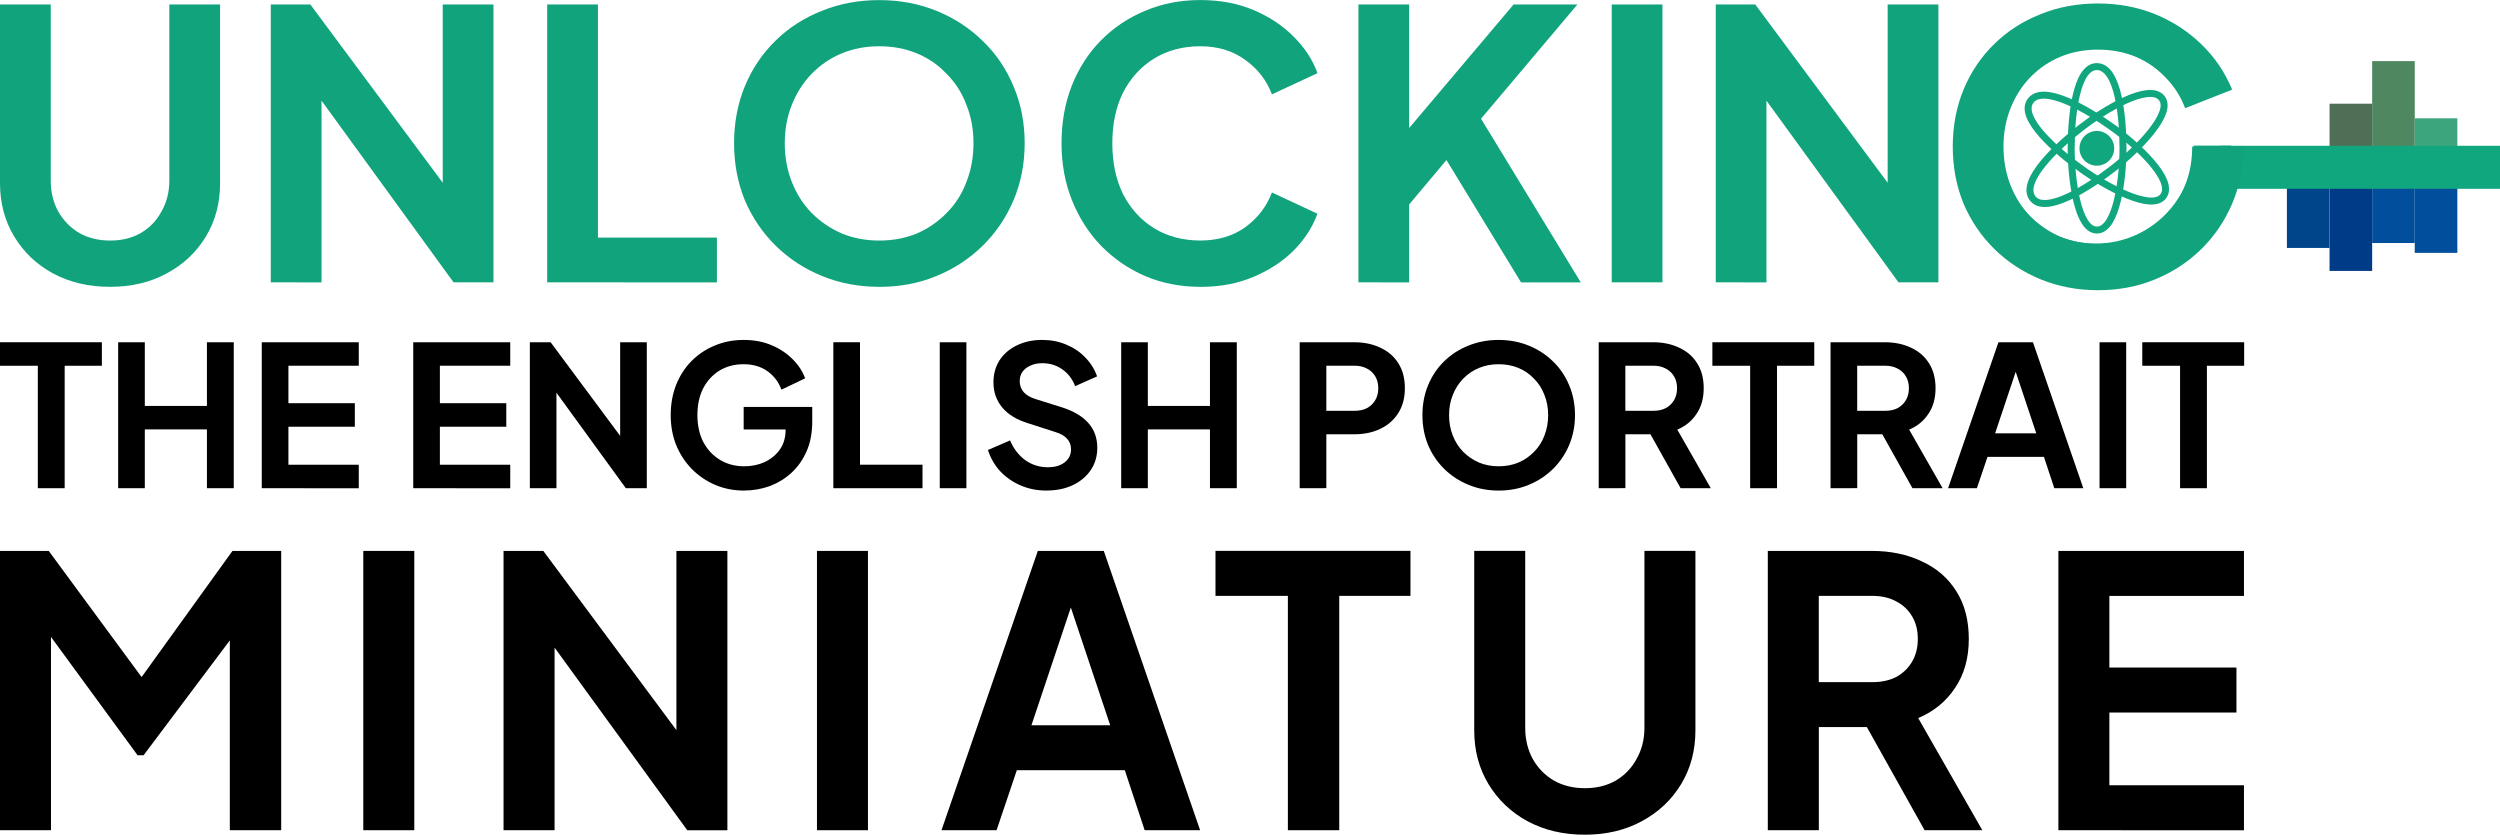 <?xml version="1.0" encoding="UTF-8" standalone="no"?>
<svg
   xmlns:dc="http://purl.org/dc/elements/1.1/"
   xmlns:cc="http://creativecommons.org/ns#"
   xmlns:rdf="http://www.w3.org/1999/02/22-rdf-syntax-ns#"
   xmlns:svg="http://www.w3.org/2000/svg"
   xmlns="http://www.w3.org/2000/svg"
   preserveAspectRatio="xMidyMid meet"
   viewBox="2 2 51.878 17.321"
   version="1.1"
   id="svg1503">
  <defs
     id="defs54" />
  <path
     id="path1300"
     style="font-style:normal;font-variant:normal;font-weight:bold;font-stretch:normal;font-size:8.5px;line-height:1.3;font-family:'Plus Jakarta Sans';-inkscape-font-specification:'Plus Jakarta Sans Bold';letter-spacing:0px;word-spacing:0px;fill:#000000;fill-opacity:1;stroke:none;stroke-width:0.364"
     d="m 2,19.228 v -5.796 h 1.011 l 2.171,2.949 H 4.7 L 6.824,13.432 h 1.011 v 5.796 H 6.769 V 14.638 L 7.182,14.739 4.98,17.672 H 4.855 L 2.708,14.739 3.058,14.638 v 4.59 z" />
  <path
     id="path1302"
     style="font-style:normal;font-variant:normal;font-weight:bold;font-stretch:normal;font-size:8.5px;line-height:1.3;font-family:'Plus Jakarta Sans';-inkscape-font-specification:'Plus Jakarta Sans Bold';letter-spacing:0px;word-spacing:0px;fill:#000000;fill-opacity:1;stroke:none;stroke-width:0.364"
     d="m 9.539,19.228 v -5.796 h 1.058 v 5.796 z" />
  <path
     id="path1304"
     style="font-style:normal;font-variant:normal;font-weight:bold;font-stretch:normal;font-size:8.5px;line-height:1.3;font-family:'Plus Jakarta Sans';-inkscape-font-specification:'Plus Jakarta Sans Bold';letter-spacing:0px;word-spacing:0px;fill:#000000;fill-opacity:1;stroke:none;stroke-width:0.364"
     d="m 12.449,19.228 v -5.796 h 0.825 l 3.19,4.295 -0.428,0.086 v -4.38 h 1.058 v 5.796 h -0.832 l -3.143,-4.326 0.389,-0.086 v 4.411 z" />
  <path
     id="path1306"
     style="font-style:normal;font-variant:normal;font-weight:bold;font-stretch:normal;font-size:8.5px;line-height:1.3;font-family:'Plus Jakarta Sans';-inkscape-font-specification:'Plus Jakarta Sans Bold';letter-spacing:0px;word-spacing:0px;fill:#000000;fill-opacity:1;stroke:none;stroke-width:0.364"
     d="m 18.953,19.228 v -5.796 h 1.058 v 5.796 z" />
  <path
     id="path1308"
     style="font-style:normal;font-variant:normal;font-weight:bold;font-stretch:normal;font-size:8.5px;line-height:1.3;font-family:'Plus Jakarta Sans';-inkscape-font-specification:'Plus Jakarta Sans Bold';letter-spacing:0px;word-spacing:0px;fill:#000000;fill-opacity:1;stroke:none;stroke-width:0.364"
     d="m 21.537,19.228 1.999,-5.796 h 1.369 l 1.999,5.796 h -1.151 l -0.412,-1.245 h -2.241 l -0.42,1.245 z m 1.867,-2.178 h 1.634 l -0.965,-2.886 h 0.296 z" />
  <path
     id="path1310"
     style="font-style:normal;font-variant:normal;font-weight:bold;font-stretch:normal;font-size:8.5px;line-height:1.3;font-family:'Plus Jakarta Sans';-inkscape-font-specification:'Plus Jakarta Sans Bold';letter-spacing:0px;word-spacing:0px;fill:#000000;fill-opacity:1;stroke:none;stroke-width:0.364"
     d="m 28.725,19.228 v -4.863 h -1.502 v -0.934 h 4.046 v 0.934 h -1.478 v 4.863 z" />
  <path
     id="path1312"
     style="font-style:normal;font-variant:normal;font-weight:bold;font-stretch:normal;font-size:8.5px;line-height:1.3;font-family:'Plus Jakarta Sans';-inkscape-font-specification:'Plus Jakarta Sans Bold';letter-spacing:0px;word-spacing:0px;fill:#000000;fill-opacity:1;stroke:none;stroke-width:0.364"
     d="m 34.887,19.321 q -0.669,0 -1.19,-0.28 -0.513,-0.28 -0.809,-0.77 -0.296,-0.49 -0.296,-1.113 v -3.727 h 1.058 v 3.672 q 0,0.358 0.156,0.646 0.163,0.288 0.443,0.451 0.28,0.156 0.638,0.156 0.366,0 0.638,-0.156 0.28,-0.163 0.436,-0.451 0.163,-0.288 0.163,-0.646 v -3.672 h 1.058 v 3.727 q 0,0.622 -0.296,1.113 -0.296,0.49 -0.817,0.77 -0.513,0.28 -1.183,0.28 z" />
  <path
     id="path1314"
     style="font-style:normal;font-variant:normal;font-weight:bold;font-stretch:normal;font-size:8.5px;line-height:1.3;font-family:'Plus Jakarta Sans';-inkscape-font-specification:'Plus Jakarta Sans Bold';letter-spacing:0px;word-spacing:0px;fill:#000000;fill-opacity:1;stroke:none;stroke-width:0.364"
     d="m 38.684,19.228 v -5.796 h 2.155 q 0.591,0 1.043,0.218 0.459,0.21 0.716,0.622 0.257,0.405 0.257,0.988 0,0.599 -0.288,1.019 -0.28,0.42 -0.762,0.622 l 1.33,2.326 h -1.198 l -1.424,-2.544 0.685,0.405 h -1.455 v 2.14 z m 1.058,-3.073 h 1.113 q 0.288,0 0.498,-0.109 0.21,-0.117 0.327,-0.319 0.117,-0.202 0.117,-0.467 0,-0.272 -0.117,-0.467 -0.117,-0.202 -0.327,-0.311 -0.21,-0.117 -0.498,-0.117 h -1.113 z" />
  <path
     id="path1316"
     style="font-style:normal;font-variant:normal;font-weight:bold;font-stretch:normal;font-size:8.5px;line-height:1.3;font-family:'Plus Jakarta Sans';-inkscape-font-specification:'Plus Jakarta Sans Bold';letter-spacing:0px;word-spacing:0px;fill:#000000;fill-opacity:1;stroke:none;stroke-width:0.364"
     d="m 44.714,19.228 v -5.796 h 3.851 v 0.934 h -2.793 v 1.486 h 2.637 v 0.934 h -2.637 v 1.509 h 2.793 v 0.934 z" />
  <path
     id="path1318"
     style="font-style:normal;font-variant:normal;font-weight:bold;font-stretch:normal;font-size:10.824px;line-height:1.3;font-family:'Plus Jakarta Sans';-inkscape-font-specification:'Plus Jakarta Sans Bold';letter-spacing:0px;word-spacing:0px;fill:#000000;fill-opacity:1;stroke:none;stroke-width:0.376"
     d="M 2.785,12.131 V 9.59 H 2 V 9.102 H 4.114 V 9.59 H 3.342 v 2.541 z" />
  <path
     id="path1320"
     style="font-style:normal;font-variant:normal;font-weight:bold;font-stretch:normal;font-size:10.824px;line-height:1.3;font-family:'Plus Jakarta Sans';-inkscape-font-specification:'Plus Jakarta Sans Bold';letter-spacing:0px;word-spacing:0px;fill:#000000;fill-opacity:1;stroke:none;stroke-width:0.376"
     d="M 4.452,12.131 V 9.102 h 0.553 v 1.321 h 1.289 V 9.102 H 6.851 V 12.131 H 6.294 v -1.22 h -1.289 v 1.22 z" />
  <path
     id="path1322"
     style="font-style:normal;font-variant:normal;font-weight:bold;font-stretch:normal;font-size:10.824px;line-height:1.3;font-family:'Plus Jakarta Sans';-inkscape-font-specification:'Plus Jakarta Sans Bold';letter-spacing:0px;word-spacing:0px;fill:#000000;fill-opacity:1;stroke:none;stroke-width:0.376"
     d="M 7.432,12.131 V 9.102 h 2.013 v 0.488 h -1.46 v 0.777 h 1.378 v 0.488 H 7.985 v 0.789 h 1.46 v 0.488 z" />
  <path
     id="path1324"
     style="font-style:normal;font-variant:normal;font-weight:bold;font-stretch:normal;font-size:10.824px;line-height:1.3;font-family:'Plus Jakarta Sans';-inkscape-font-specification:'Plus Jakarta Sans Bold';letter-spacing:0px;word-spacing:0px;fill:#000000;fill-opacity:1;stroke:none;stroke-width:0.376"
     d="M 10.575,12.131 V 9.102 h 2.013 v 0.488 h -1.46 v 0.777 h 1.378 v 0.488 h -1.378 v 0.789 h 1.46 v 0.488 z" />
  <path
     id="path1326"
     style="font-style:normal;font-variant:normal;font-weight:bold;font-stretch:normal;font-size:10.824px;line-height:1.3;font-family:'Plus Jakarta Sans';-inkscape-font-specification:'Plus Jakarta Sans Bold';letter-spacing:0px;word-spacing:0px;fill:#000000;fill-opacity:1;stroke:none;stroke-width:0.376"
     d="M 12.995,12.131 V 9.102 h 0.431 l 1.667,2.244 -0.224,0.045 V 9.102 h 0.553 v 3.029 h -0.435 l -1.643,-2.261 0.203,-0.045 v 2.305 z" />
  <path
     id="path1328"
     style="font-style:normal;font-variant:normal;font-weight:bold;font-stretch:normal;font-size:10.824px;line-height:1.3;font-family:'Plus Jakarta Sans';-inkscape-font-specification:'Plus Jakarta Sans Bold';letter-spacing:0px;word-spacing:0px;fill:#000000;fill-opacity:1;stroke:none;stroke-width:0.376"
     d="m 17.443,12.18 q -0.325,0 -0.602,-0.118 -0.276,-0.118 -0.484,-0.329 -0.207,-0.211 -0.325,-0.496 -0.114,-0.285 -0.114,-0.622 0,-0.337 0.11,-0.622 0.114,-0.289 0.317,-0.496 0.207,-0.211 0.484,-0.325 0.276,-0.118 0.602,-0.118 0.325,0 0.581,0.11 0.26,0.11 0.439,0.293 0.179,0.179 0.256,0.394 L 18.216,10.086 Q 18.13,9.85 17.927,9.704 17.724,9.558 17.431,9.558 q -0.285,0 -0.504,0.134 -0.215,0.134 -0.337,0.37 -0.118,0.236 -0.118,0.553 0,0.317 0.122,0.557 0.126,0.236 0.346,0.37 0.22,0.134 0.504,0.134 0.232,0 0.427,-0.089 0.195,-0.094 0.313,-0.26 0.118,-0.171 0.118,-0.403 v -0.232 l 0.252,0.22 h -1.122 v -0.468 h 1.423 v 0.305 q 0,0.35 -0.118,0.618 -0.118,0.268 -0.321,0.451 -0.199,0.179 -0.451,0.272 -0.252,0.089 -0.52,0.089 z" />
  <path
     id="path1330"
     style="font-style:normal;font-variant:normal;font-weight:bold;font-stretch:normal;font-size:10.824px;line-height:1.3;font-family:'Plus Jakarta Sans';-inkscape-font-specification:'Plus Jakarta Sans Bold';letter-spacing:0px;word-spacing:0px;fill:#000000;fill-opacity:1;stroke:none;stroke-width:0.376"
     d="M 19.293,12.131 V 9.102 h 0.553 v 2.541 h 1.297 v 0.488 z" />
  <path
     id="path1332"
     style="font-style:normal;font-variant:normal;font-weight:bold;font-stretch:normal;font-size:10.824px;line-height:1.3;font-family:'Plus Jakarta Sans';-inkscape-font-specification:'Plus Jakarta Sans Bold';letter-spacing:0px;word-spacing:0px;fill:#000000;fill-opacity:1;stroke:none;stroke-width:0.376"
     d="M 21.501,12.131 V 9.102 h 0.553 v 3.029 z" />
  <path
     id="path1334"
     style="font-style:normal;font-variant:normal;font-weight:bold;font-stretch:normal;font-size:10.824px;line-height:1.3;font-family:'Plus Jakarta Sans';-inkscape-font-specification:'Plus Jakarta Sans Bold';letter-spacing:0px;word-spacing:0px;fill:#000000;fill-opacity:1;stroke:none;stroke-width:0.376"
     d="m 23.717,12.18 q -0.289,0 -0.537,-0.106 -0.244,-0.106 -0.423,-0.293 -0.175,-0.191 -0.256,-0.443 l 0.459,-0.199 q 0.11,0.26 0.317,0.411 0.207,0.146 0.468,0.146 0.146,0 0.252,-0.045 0.11,-0.049 0.167,-0.13 0.061,-0.081 0.061,-0.195 0,-0.134 -0.081,-0.22 -0.077,-0.089 -0.236,-0.138 l -0.581,-0.187 q -0.354,-0.11 -0.533,-0.329 -0.179,-0.22 -0.179,-0.516 0,-0.26 0.126,-0.459 0.13,-0.199 0.358,-0.309 0.232,-0.114 0.529,-0.114 0.272,0 0.5,0.098 0.228,0.094 0.39,0.264 0.167,0.167 0.248,0.394 L 24.311,10.013 Q 24.221,9.785 24.042,9.663 23.863,9.537 23.628,9.537 q -0.138,0 -0.244,0.049 -0.106,0.045 -0.167,0.13 -0.057,0.081 -0.057,0.195 0,0.126 0.081,0.224 0.081,0.094 0.248,0.146 l 0.557,0.175 q 0.362,0.118 0.541,0.325 0.183,0.207 0.183,0.512 0,0.26 -0.134,0.459 -0.134,0.199 -0.37,0.313 -0.236,0.114 -0.549,0.114 z" />
  <path
     id="path1336"
     style="font-style:normal;font-variant:normal;font-weight:bold;font-stretch:normal;font-size:10.824px;line-height:1.3;font-family:'Plus Jakarta Sans';-inkscape-font-specification:'Plus Jakarta Sans Bold';letter-spacing:0px;word-spacing:0px;fill:#000000;fill-opacity:1;stroke:none;stroke-width:0.376"
     d="M 25.266,12.131 V 9.102 h 0.553 v 1.321 h 1.289 V 9.102 h 0.557 v 3.029 h -0.557 v -1.22 h -1.289 v 1.22 z" />
  <path
     id="path1338"
     style="font-style:normal;font-variant:normal;font-weight:bold;font-stretch:normal;font-size:10.824px;line-height:1.3;font-family:'Plus Jakarta Sans';-inkscape-font-specification:'Plus Jakarta Sans Bold';letter-spacing:0px;word-spacing:0px;fill:#000000;fill-opacity:1;stroke:none;stroke-width:0.376"
     d="M 28.97,12.131 V 9.102 h 1.13 q 0.309,0 0.545,0.114 0.24,0.11 0.374,0.325 0.134,0.211 0.134,0.516 0,0.301 -0.138,0.516 -0.134,0.211 -0.37,0.325 -0.236,0.114 -0.545,0.114 h -0.577 v 1.118 z m 0.553,-1.606 h 0.586 q 0.15,0 0.26,-0.057 0.11,-0.061 0.171,-0.167 0.061,-0.106 0.061,-0.244 0,-0.142 -0.061,-0.244 -0.061,-0.106 -0.171,-0.163 -0.11,-0.061 -0.26,-0.061 h -0.586 z" />
  <path
     id="path1340"
     style="font-style:normal;font-variant:normal;font-weight:bold;font-stretch:normal;font-size:10.824px;line-height:1.3;font-family:'Plus Jakarta Sans';-inkscape-font-specification:'Plus Jakarta Sans Bold';letter-spacing:0px;word-spacing:0px;fill:#000000;fill-opacity:1;stroke:none;stroke-width:0.376"
     d="m 33.098,12.18 q -0.333,0 -0.622,-0.118 -0.289,-0.118 -0.504,-0.329 -0.215,-0.211 -0.337,-0.496 -0.118,-0.289 -0.118,-0.622 0,-0.337 0.118,-0.622 0.118,-0.285 0.333,-0.496 0.216,-0.211 0.504,-0.325 0.289,-0.118 0.626,-0.118 0.337,0 0.626,0.118 0.289,0.118 0.504,0.329 0.215,0.207 0.333,0.492 0.122,0.285 0.122,0.622 0,0.333 -0.122,0.622 -0.122,0.285 -0.337,0.496 -0.215,0.211 -0.504,0.329 -0.285,0.118 -0.622,0.118 z m 0,-0.504 q 0.224,0 0.411,-0.077 0.187,-0.081 0.325,-0.224 0.142,-0.142 0.215,-0.337 0.077,-0.195 0.077,-0.423 0,-0.228 -0.077,-0.419 -0.073,-0.195 -0.215,-0.337 Q 33.695,9.712 33.508,9.635 33.321,9.558 33.098,9.558 q -0.22,0 -0.407,0.077 -0.187,0.077 -0.329,0.224 -0.138,0.142 -0.215,0.337 -0.077,0.191 -0.077,0.419 0,0.228 0.077,0.423 0.077,0.195 0.215,0.337 0.142,0.142 0.329,0.224 0.187,0.077 0.407,0.077 z" />
  <path
     id="path1342"
     style="font-style:normal;font-variant:normal;font-weight:bold;font-stretch:normal;font-size:10.824px;line-height:1.3;font-family:'Plus Jakarta Sans';-inkscape-font-specification:'Plus Jakarta Sans Bold';letter-spacing:0px;word-spacing:0px;fill:#000000;fill-opacity:1;stroke:none;stroke-width:0.376"
     d="M 35.175,12.131 V 9.102 h 1.126 q 0.309,0 0.545,0.114 0.24,0.11 0.374,0.325 0.134,0.211 0.134,0.516 0,0.313 -0.15,0.533 -0.146,0.22 -0.398,0.325 l 0.695,1.216 h -0.626 l -0.744,-1.33 0.358,0.211 h -0.76 v 1.118 z m 0.553,-1.606 h 0.581 q 0.15,0 0.26,-0.057 0.11,-0.061 0.171,-0.167 0.061,-0.106 0.061,-0.244 0,-0.142 -0.061,-0.244 -0.061,-0.106 -0.171,-0.163 -0.11,-0.061 -0.26,-0.061 h -0.581 z" />
  <path
     id="path1344"
     style="font-style:normal;font-variant:normal;font-weight:bold;font-stretch:normal;font-size:10.824px;line-height:1.3;font-family:'Plus Jakarta Sans';-inkscape-font-specification:'Plus Jakarta Sans Bold';letter-spacing:0px;word-spacing:0px;fill:#000000;fill-opacity:1;stroke:none;stroke-width:0.376"
     d="M 38.318,12.131 V 9.59 H 37.534 V 9.102 h 2.114 v 0.488 h -0.773 v 2.541 z" />
  <path
     id="path1346"
     style="font-style:normal;font-variant:normal;font-weight:bold;font-stretch:normal;font-size:10.824px;line-height:1.3;font-family:'Plus Jakarta Sans';-inkscape-font-specification:'Plus Jakarta Sans Bold';letter-spacing:0px;word-spacing:0px;fill:#000000;fill-opacity:1;stroke:none;stroke-width:0.376"
     d="M 39.986,12.131 V 9.102 h 1.126 q 0.309,0 0.545,0.114 0.24,0.11 0.374,0.325 0.134,0.211 0.134,0.516 0,0.313 -0.15,0.533 -0.146,0.22 -0.398,0.325 l 0.695,1.216 h -0.626 l -0.744,-1.33 0.358,0.211 h -0.76 v 1.118 z m 0.553,-1.606 h 0.581 q 0.15,0 0.26,-0.057 0.11,-0.061 0.171,-0.167 0.061,-0.106 0.061,-0.244 0,-0.142 -0.061,-0.244 -0.061,-0.106 -0.171,-0.163 -0.11,-0.061 -0.26,-0.061 h -0.581 z" />
  <path
     id="path1348"
     style="font-style:normal;font-variant:normal;font-weight:bold;font-stretch:normal;font-size:10.824px;line-height:1.3;font-family:'Plus Jakarta Sans';-inkscape-font-specification:'Plus Jakarta Sans Bold';letter-spacing:0px;word-spacing:0px;fill:#000000;fill-opacity:1;stroke:none;stroke-width:0.376"
     d="m 42.425,12.131 1.045,-3.029 h 0.716 l 1.045,3.029 h -0.602 l -0.215,-0.651 h -1.171 l -0.22,0.651 z m 0.976,-1.139 h 0.854 L 43.751,9.484 h 0.155 z" />
  <path
     id="path1350"
     style="font-style:normal;font-variant:normal;font-weight:bold;font-stretch:normal;font-size:10.824px;line-height:1.3;font-family:'Plus Jakarta Sans';-inkscape-font-specification:'Plus Jakarta Sans Bold';letter-spacing:0px;word-spacing:0px;fill:#000000;fill-opacity:1;stroke:none;stroke-width:0.376"
     d="M 45.568,12.131 V 9.102 h 0.553 v 3.029 z" />
  <path
     id="path1352"
     style="font-style:normal;font-variant:normal;font-weight:bold;font-stretch:normal;font-size:10.824px;line-height:1.3;font-family:'Plus Jakarta Sans';-inkscape-font-specification:'Plus Jakarta Sans Bold';letter-spacing:0px;word-spacing:0px;fill:#000000;fill-opacity:1;stroke:none;stroke-width:0.376"
     d="M 47.239,12.131 V 9.59 H 46.455 V 9.102 h 2.114 v 0.488 h -0.773 v 2.541 z" />
  <path
     id="path1354"
     style="font-style:normal;font-variant:normal;font-weight:bold;font-stretch:normal;font-size:21.356px;line-height:1.3;font-family:'Plus Jakarta Sans';-inkscape-font-specification:'Plus Jakarta Sans Bold';letter-spacing:0px;word-spacing:0px;fill:#10a37c;fill-opacity:1;stroke:none;stroke-width:0.362"
     d="m 4.283,7.952 q -0.666,0 -1.184,-0.279 Q 2.588,7.395 2.294,6.907 2,6.42 2,5.8 V 2.093 h 1.053 v 3.653 q 0,0.356 0.155,0.642 0.163,0.286 0.441,0.449 0.279,0.155 0.635,0.155 0.364,0 0.635,-0.155 Q 5.197,6.675 5.351,6.389 5.514,6.102 5.514,5.746 V 2.093 h 1.053 v 3.708 q 0,0.619 -0.294,1.107 Q 5.978,7.395 5.46,7.673 4.949,7.952 4.283,7.952 Z" />
  <path
     id="path1356"
     style="font-style:normal;font-variant:normal;font-weight:bold;font-stretch:normal;font-size:21.356px;line-height:1.3;font-family:'Plus Jakarta Sans';-inkscape-font-specification:'Plus Jakarta Sans Bold';letter-spacing:0px;word-spacing:0px;fill:#10a37c;fill-opacity:1;stroke:none;stroke-width:0.362"
     d="M 7.619,7.859 V 2.093 H 8.44 L 11.613,6.365 11.187,6.451 V 2.093 H 12.24 V 7.859 H 11.412 L 8.285,3.556 8.672,3.471 v 4.389 z" />
  <path
     id="path1358"
     style="font-style:normal;font-variant:normal;font-weight:bold;font-stretch:normal;font-size:21.356px;line-height:1.3;font-family:'Plus Jakarta Sans';-inkscape-font-specification:'Plus Jakarta Sans Bold';letter-spacing:0px;word-spacing:0px;fill:#10a37c;fill-opacity:1;stroke:none;stroke-width:0.362"
     d="M 13.355,7.859 V 2.093 h 1.053 v 4.838 h 2.469 v 0.929 z" />
  <path
     id="path1360"
     style="font-style:normal;font-variant:normal;font-weight:bold;font-stretch:normal;font-size:21.356px;line-height:1.3;font-family:'Plus Jakarta Sans';-inkscape-font-specification:'Plus Jakarta Sans Bold';letter-spacing:0px;word-spacing:0px;fill:#10a37c;fill-opacity:1;stroke:none;stroke-width:0.362"
     d="m 20.243,7.952 q -0.635,0 -1.184,-0.224 -0.55,-0.224 -0.96,-0.627 -0.41,-0.402 -0.642,-0.944 -0.224,-0.55 -0.224,-1.184 0,-0.642 0.224,-1.184 0.224,-0.542 0.635,-0.944 0.41,-0.402 0.96,-0.619 0.55,-0.224 1.192,-0.224 0.642,0 1.192,0.224 0.55,0.224 0.96,0.627 0.41,0.395 0.635,0.937 0.232,0.542 0.232,1.184 0,0.635 -0.232,1.184 -0.232,0.542 -0.642,0.944 -0.41,0.402 -0.96,0.627 -0.542,0.224 -1.184,0.224 z m 0,-0.96 q 0.426,0 0.782,-0.147 0.356,-0.155 0.619,-0.426 0.271,-0.271 0.41,-0.642 0.147,-0.372 0.147,-0.805 0,-0.433 -0.147,-0.797 Q 21.915,3.803 21.644,3.533 21.381,3.254 21.025,3.107 20.669,2.96 20.243,2.96 q -0.418,0 -0.774,0.147 -0.356,0.147 -0.627,0.426 -0.263,0.271 -0.41,0.642 -0.147,0.364 -0.147,0.797 0,0.433 0.147,0.805 0.147,0.372 0.41,0.642 0.271,0.271 0.627,0.426 0.356,0.147 0.774,0.147 z" />
  <path
     id="path1362"
     style="font-style:normal;font-variant:normal;font-weight:bold;font-stretch:normal;font-size:21.356px;line-height:1.3;font-family:'Plus Jakarta Sans';-inkscape-font-specification:'Plus Jakarta Sans Bold';letter-spacing:0px;word-spacing:0px;fill:#10a37c;fill-opacity:1;stroke:none;stroke-width:0.362"
     d="m 26.908,7.952 q -0.619,0 -1.146,-0.224 Q 25.243,7.503 24.849,7.101 24.462,6.698 24.245,6.156 24.028,5.615 24.028,4.972 q 0,-0.642 0.209,-1.184 0.217,-0.55 0.604,-0.944 0.395,-0.402 0.921,-0.619 0.526,-0.224 1.146,-0.224 0.619,0 1.107,0.209 0.495,0.209 0.836,0.557 0.341,0.341 0.488,0.751 L 28.394,3.958 Q 28.231,3.525 27.844,3.246 27.457,2.96 26.908,2.96 q -0.542,0 -0.96,0.255 -0.41,0.255 -0.642,0.704 -0.224,0.449 -0.224,1.053 0,0.604 0.224,1.06 0.232,0.449 0.642,0.704 0.418,0.255 0.96,0.255 0.55,0 0.937,-0.279 Q 28.231,6.427 28.394,5.994 l 0.944,0.441 q -0.147,0.41 -0.488,0.759 -0.341,0.341 -0.836,0.55 -0.488,0.209 -1.107,0.209 z" />
  <path
     id="path1364"
     style="font-style:normal;font-variant:normal;font-weight:bold;font-stretch:normal;font-size:21.356px;line-height:1.3;font-family:'Plus Jakarta Sans';-inkscape-font-specification:'Plus Jakarta Sans Bold';letter-spacing:0px;word-spacing:0px;fill:#10a37c;fill-opacity:1;stroke:none;stroke-width:0.362"
     d="M 30.189,7.859 V 2.093 h 1.053 V 5.096 L 30.956,4.995 33.409,2.093 h 1.324 l -2.299,2.725 0.062,-0.743 2.307,3.785 H 33.564 L 32.016,5.321 31.242,6.242 v 1.618 z" />
  <path
     id="path1366"
     style="font-style:normal;font-variant:normal;font-weight:bold;font-stretch:normal;font-size:21.356px;line-height:1.3;font-family:'Plus Jakarta Sans';-inkscape-font-specification:'Plus Jakarta Sans Bold';letter-spacing:0px;word-spacing:0px;fill:#10a37c;fill-opacity:1;stroke:none;stroke-width:0.362"
     d="M 35.445,7.859 V 2.093 h 1.053 v 5.766 z" />
  <path
     id="path1368"
     style="font-style:normal;font-variant:normal;font-weight:bold;font-stretch:normal;font-size:21.356px;line-height:1.3;font-family:'Plus Jakarta Sans';-inkscape-font-specification:'Plus Jakarta Sans Bold';letter-spacing:0px;word-spacing:0px;fill:#10a37c;fill-opacity:1;stroke:none;stroke-width:0.362"
     d="M 37.604,7.859 V 2.093 h 0.82 l 3.173,4.273 -0.426,0.085 V 2.093 h 1.053 v 5.766 h -0.828 l -3.127,-4.303 0.387,-0.085 v 4.389 z" />
  <path
     style="opacity:1;fill:#004489;fill-opacity:1;stroke:none;stroke-width:0.129;stroke-linecap:round;stroke-miterlimit:4;stroke-dasharray:none;stroke-dashoffset:0;stroke-opacity:1"
     d="m 49.456,7.145 h 0.884 v -1.701 h -0.884 z"
     id="path1370" />
  <path
     style="opacity:1;fill:#003b88;fill-opacity:1;stroke:none;stroke-width:0.145;stroke-linecap:round;stroke-miterlimit:4;stroke-dasharray:none;stroke-dashoffset:0;stroke-opacity:1"
     d="m 50.341,7.622 h 0.884 V 5.445 h -0.884 z"
     id="path1372" />
  <path
     style="opacity:1;fill:#004e9c;fill-opacity:1;stroke:none;stroke-width:0.125;stroke-linecap:round;stroke-miterlimit:4;stroke-dasharray:none;stroke-dashoffset:0;stroke-opacity:1"
     d="m 51.225,7.043 h 0.884 V 5.445 h -0.884 z"
     id="path1374" />
  <path
     style="opacity:1;fill:#004e9c;fill-opacity:1;stroke:none;stroke-width:0.132;stroke-linecap:round;stroke-miterlimit:4;stroke-dasharray:none;stroke-dashoffset:0;stroke-opacity:1"
     d="m 52.109,7.247 h 0.884 V 5.445 h -0.884 z"
     id="path1376" />
  <path
     style="opacity:1;fill:#4e6e55;fill-opacity:1;stroke:none;stroke-width:0.112;stroke-linecap:round;stroke-miterlimit:4;stroke-dasharray:none;stroke-dashoffset:0;stroke-opacity:1"
     d="m 50.341,4.152 h 0.884 v 1.293 h -0.884 z"
     id="path1378" />
  <path
     style="opacity:1;fill:#4f8760;fill-opacity:1;stroke:none;stroke-width:0.145;stroke-linecap:round;stroke-miterlimit:4;stroke-dasharray:none;stroke-dashoffset:0;stroke-opacity:1"
     d="m 51.225,3.268 h 0.884 v 2.177 h -0.884 z"
     id="path1380" />
  <path
     style="opacity:1;fill:#3ca57e;fill-opacity:1;stroke:none;stroke-width:0.098;stroke-linecap:round;stroke-miterlimit:4;stroke-dasharray:none;stroke-dashoffset:0;stroke-opacity:1"
     d="m 52.109,4.455 h 0.884 v 0.989 h -0.884 z"
     id="path1382" />
  <path
     style="opacity:1;fill:#10a67e;fill-opacity:1;stroke:none;stroke-width:0.451;stroke-linecap:round;stroke-miterlimit:4;stroke-dasharray:none;stroke-dashoffset:0;stroke-opacity:1"
     d="m 48.079,5.025 h 5.799 v 0.893 h -5.799 z"
     id="path1384" />
  <path
     id="path1386"
     d="m 47.91,5.021 c 0,1.338 -1.084,2.422 -2.422,2.422 -1.338,0 -2.422,-1.084 -2.422,-2.422 0,-0.669 0.271,-1.274 0.709,-1.713 0.438,-0.438 1.044,-0.709 1.713,-0.709 0.669,0 1.274,0.271 1.713,0.709 0.219,0.219 0.397,0.48 0.519,0.77"
     style="opacity:1;fill:none;fill-opacity:1;stroke:#10a67e;stroke-width:0.778;stroke-linecap:butt;stroke-miterlimit:4;stroke-dasharray:none;stroke-dashoffset:0;stroke-opacity:1" />
  <path
     id="path1388"
     style="font-style:normal;font-variant:normal;font-weight:bold;font-stretch:normal;font-size:21.356px;line-height:1.3;font-family:'Plus Jakarta Sans';-inkscape-font-specification:'Plus Jakarta Sans Bold';letter-spacing:0px;word-spacing:0px;fill:#10a37c;fill-opacity:1;stroke:none;stroke-width:0.362"
     d="m 48.552,5.043 c 0,0.423 -0.077,0.818 -0.232,1.184 -0.155,0.361 -0.369,0.676 -0.642,0.944 -0.273,0.268 -0.593,0.477 -0.96,0.627 -0.361,0.15 -0.756,0.224 -1.184,0.224 -0.423,0 -0.818,-0.075 -1.184,-0.224 C 43.982,7.648 43.662,7.439 43.389,7.171 43.115,6.903 42.901,6.588 42.746,6.227 42.597,5.86 42.522,5.466 42.522,5.043 c 0,-0.428 0.075,-0.823 0.224,-1.184 0.15,-0.361 0.361,-0.676 0.635,-0.944 0.273,-0.268 0.593,-0.475 0.96,-0.619 0.366,-0.15 0.764,-0.224 1.192,-0.224 0.428,0 0.826,0.075 1.192,0.224 0.366,0.15 0.686,0.359 0.96,0.627 0.273,0.263 0.485,0.575 0.635,0.937 L 47.344,4.245 C 47.251,3.998 47.114,3.784 46.934,3.603 46.758,3.417 46.552,3.275 46.315,3.177 46.077,3.079 45.817,3.03 45.533,3.03 c -0.279,0 -0.537,0.049 -0.774,0.147 -0.237,0.098 -0.446,0.24 -0.627,0.426 -0.175,0.181 -0.312,0.395 -0.41,0.642 -0.098,0.243 -0.147,0.508 -0.147,0.797 0,0.289 0.049,0.557 0.147,0.805 0.098,0.248 0.235,0.462 0.41,0.642 0.181,0.181 0.39,0.323 0.627,0.426 0.237,0.098 0.495,0.147 0.774,0.147 0.284,0 0.544,-0.049 0.782,-0.147 0.237,-0.103 0.444,-0.245 0.619,-0.426 0.181,-0.181 0.317,-0.395 0.41,-0.642 0.098,-0.248 0.147,-0.516 0.147,-0.805 z" />
  <path
     style="opacity:1;fill:#10a67e;fill-opacity:1;stroke:none;stroke-width:1.057;stroke-linecap:butt;stroke-miterlimit:4;stroke-dasharray:none;stroke-dashoffset:0;stroke-opacity:1"
     d="m 45.872,5.078 a 0.36,0.36 0 0 1 -0.36,0.36 0.36,0.36 0 0 1 -0.36,-0.36 0.36,0.36 0 0 1 0.36,-0.36 0.36,0.36 0 0 1 0.36,0.36 z"
     id="path1390" />
  <path
     style="opacity:1;fill:none;fill-opacity:0.954;stroke:#10a67e;stroke-width:0.145;stroke-linecap:butt;stroke-miterlimit:4;stroke-dasharray:none;stroke-dashoffset:0;stroke-opacity:1"
     d="m 46.055,5.078 c 0,0.617 -0.129,1.687 -0.538,1.696 -0.409,0.009 -0.538,-1.079 -0.538,-1.696 10e-7,-0.617 0.093,-1.705 0.538,-1.696 0.445,0.009 0.538,1.079 0.538,1.696 z"
     id="path1392" />
  <path
     id="path1394"
     d="m 45.83,4.639 c 0.502,0.359 1.298,1.086 1.067,1.424 C 46.667,6.402 45.706,5.874 45.204,5.515 44.702,5.157 43.871,4.448 44.137,4.091 c 0.266,-0.357 1.191,0.19 1.693,0.548 z"
     style="opacity:1;fill:none;fill-opacity:0.954;stroke:#10a67e;stroke-width:0.145;stroke-linecap:butt;stroke-miterlimit:4;stroke-dasharray:none;stroke-dashoffset:0;stroke-opacity:1" />
  <path
     style="opacity:1;fill:none;fill-opacity:0.954;stroke:#10a67e;stroke-width:0.145;stroke-linecap:butt;stroke-miterlimit:4;stroke-dasharray:none;stroke-dashoffset:0;stroke-opacity:1"
     d="m 45.187,4.648 c 0.487,-0.378 1.412,-0.932 1.67,-0.615 0.258,0.318 -0.523,1.087 -1.01,1.465 -0.487,0.378 -1.404,0.972 -1.67,0.615 -0.266,-0.357 0.523,-1.087 1.01,-1.465 z"
     id="path1396" />
</svg>
